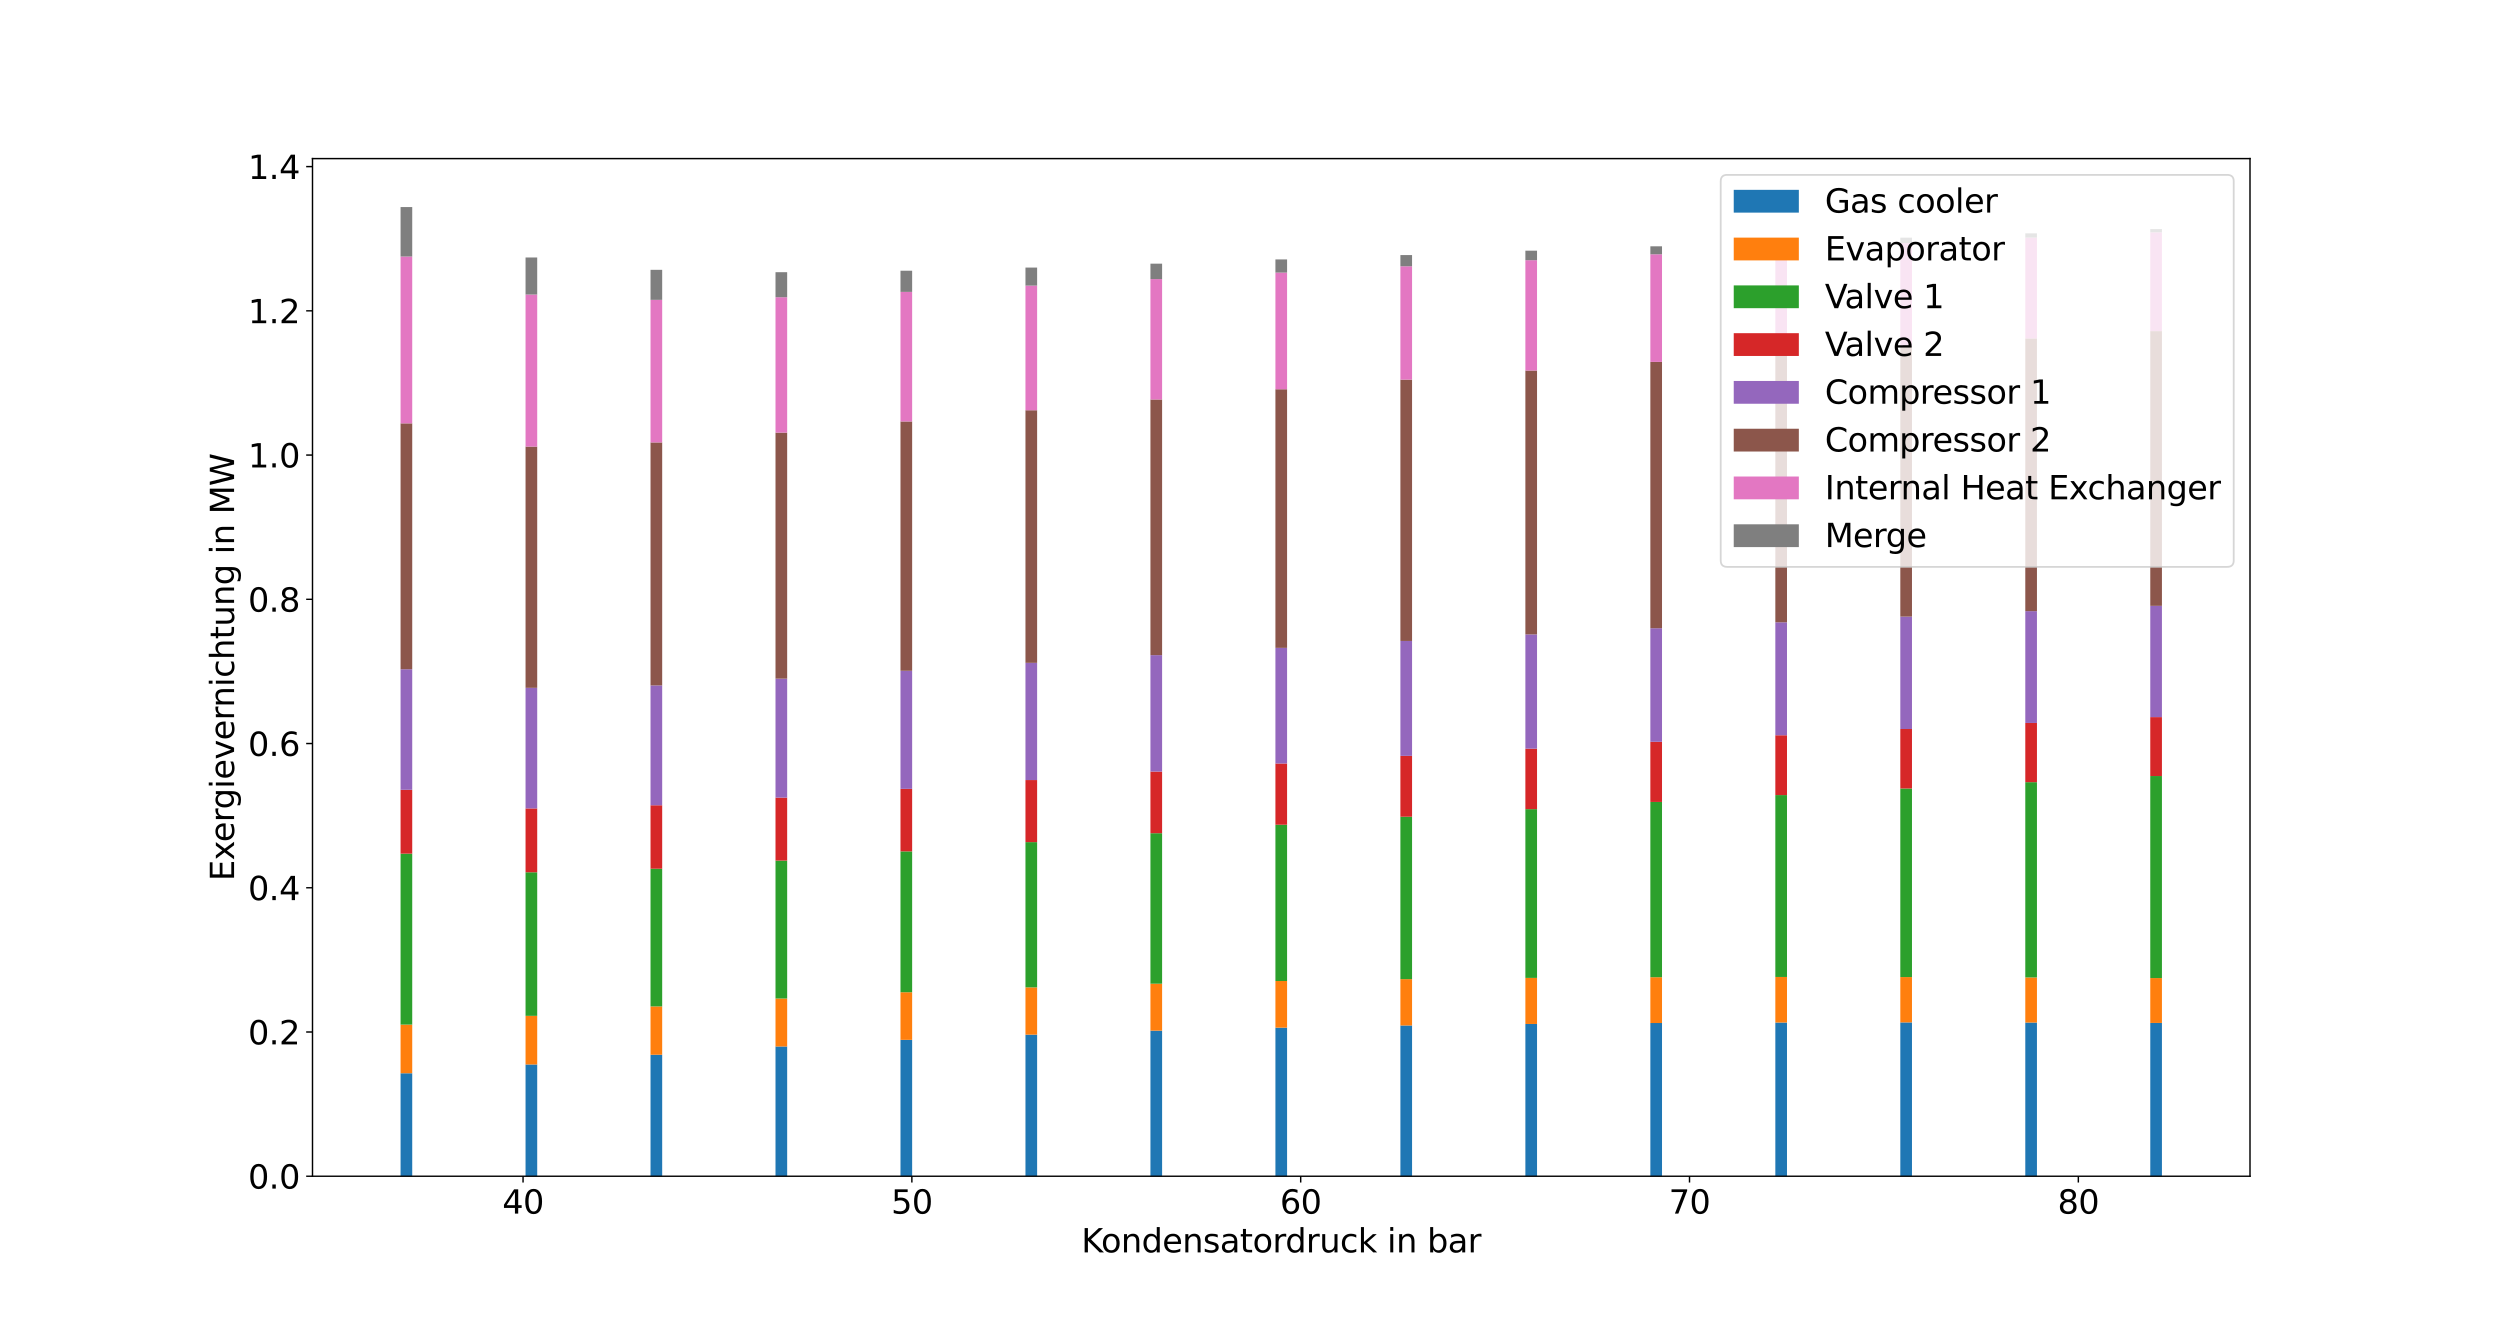 <?xml version="1.0" encoding="utf-8" standalone="no"?>
<!DOCTYPE svg PUBLIC "-//W3C//DTD SVG 1.1//EN"
  "http://www.w3.org/Graphics/SVG/1.1/DTD/svg11.dtd">
<svg xmlns:xlink="http://www.w3.org/1999/xlink" width="1382.4pt" height="730.8pt" viewBox="0 0 1382.4 730.8" xmlns="http://www.w3.org/2000/svg" version="1.1">
 <defs>
  <style type="text/css">*{stroke-linejoin: round; stroke-linecap: butt}</style>
 </defs>
 <g id="figure_1">
  <g id="patch_1">
   <path d="M 0 730.8 
L 1382.4 730.8 
L 1382.4 0 
L 0 0 
z
" style="fill: #ffffff"/>
  </g>
  <g id="axes_1">
   <g id="patch_2">
    <path d="M 172.8 650.412 
L 1244.16 650.412 
L 1244.16 87.696 
L 172.8 87.696 
z
" style="fill: #ffffff"/>
   </g>
   <g id="patch_3">
    <path d="M 221.498 650.412 
L 227.948 650.412 
L 227.948 593.456 
L 221.498 593.456 
z
" clip-path="url(#pa18bc827d0)" style="fill: #1f77b4"/>
   </g>
   <g id="patch_4">
    <path d="M 290.606 650.412 
L 297.056 650.412 
L 297.056 588.614 
L 290.606 588.614 
z
" clip-path="url(#pa18bc827d0)" style="fill: #1f77b4"/>
   </g>
   <g id="patch_5">
    <path d="M 359.714 650.412 
L 366.164 650.412 
L 366.164 583.232 
L 359.714 583.232 
z
" clip-path="url(#pa18bc827d0)" style="fill: #1f77b4"/>
   </g>
   <g id="patch_6">
    <path d="M 428.823 650.412 
L 435.273 650.412 
L 435.273 578.67 
L 428.823 578.67 
z
" clip-path="url(#pa18bc827d0)" style="fill: #1f77b4"/>
   </g>
   <g id="patch_7">
    <path d="M 497.931 650.412 
L 504.381 650.412 
L 504.381 575 
L 497.931 575 
z
" clip-path="url(#pa18bc827d0)" style="fill: #1f77b4"/>
   </g>
   <g id="patch_8">
    <path d="M 567.039 650.412 
L 573.489 650.412 
L 573.489 572.121 
L 567.039 572.121 
z
" clip-path="url(#pa18bc827d0)" style="fill: #1f77b4"/>
   </g>
   <g id="patch_9">
    <path d="M 636.147 650.412 
L 642.597 650.412 
L 642.597 569.909 
L 636.147 569.909 
z
" clip-path="url(#pa18bc827d0)" style="fill: #1f77b4"/>
   </g>
   <g id="patch_10">
    <path d="M 705.255 650.412 
L 711.705 650.412 
L 711.705 568.25 
L 705.255 568.25 
z
" clip-path="url(#pa18bc827d0)" style="fill: #1f77b4"/>
   </g>
   <g id="patch_11">
    <path d="M 774.363 650.412 
L 780.813 650.412 
L 780.813 567.047 
L 774.363 567.047 
z
" clip-path="url(#pa18bc827d0)" style="fill: #1f77b4"/>
   </g>
   <g id="patch_12">
    <path d="M 843.471 650.412 
L 849.921 650.412 
L 849.921 566.217 
L 843.471 566.217 
z
" clip-path="url(#pa18bc827d0)" style="fill: #1f77b4"/>
   </g>
   <g id="patch_13">
    <path d="M 912.579 650.412 
L 919.029 650.412 
L 919.029 565.693 
L 912.579 565.693 
z
" clip-path="url(#pa18bc827d0)" style="fill: #1f77b4"/>
   </g>
   <g id="patch_14">
    <path d="M 981.687 650.412 
L 988.137 650.412 
L 988.137 565.417 
L 981.687 565.417 
z
" clip-path="url(#pa18bc827d0)" style="fill: #1f77b4"/>
   </g>
   <g id="patch_15">
    <path d="M 1050.796 650.412 
L 1057.246 650.412 
L 1057.246 565.343 
L 1050.796 565.343 
z
" clip-path="url(#pa18bc827d0)" style="fill: #1f77b4"/>
   </g>
   <g id="patch_16">
    <path d="M 1119.904 650.412 
L 1126.354 650.412 
L 1126.354 565.43 
L 1119.904 565.43 
z
" clip-path="url(#pa18bc827d0)" style="fill: #1f77b4"/>
   </g>
   <g id="patch_17">
    <path d="M 1189.012 650.412 
L 1195.462 650.412 
L 1195.462 565.645 
L 1189.012 565.645 
z
" clip-path="url(#pa18bc827d0)" style="fill: #1f77b4"/>
   </g>
   <g id="patch_18">
    <path d="M 221.498 593.456 
L 227.948 593.456 
L 227.948 566.563 
L 221.498 566.563 
z
" clip-path="url(#pa18bc827d0)" style="fill: #ff7f0e"/>
   </g>
   <g id="patch_19">
    <path d="M 290.606 588.614 
L 297.056 588.614 
L 297.056 561.718 
L 290.606 561.718 
z
" clip-path="url(#pa18bc827d0)" style="fill: #ff7f0e"/>
   </g>
   <g id="patch_20">
    <path d="M 359.714 583.232 
L 366.164 583.232 
L 366.164 556.504 
L 359.714 556.504 
z
" clip-path="url(#pa18bc827d0)" style="fill: #ff7f0e"/>
   </g>
   <g id="patch_21">
    <path d="M 428.823 578.67 
L 435.273 578.67 
L 435.273 552.138 
L 428.823 552.138 
z
" clip-path="url(#pa18bc827d0)" style="fill: #ff7f0e"/>
   </g>
   <g id="patch_22">
    <path d="M 497.931 575 
L 504.381 575 
L 504.381 548.666 
L 497.931 548.666 
z
" clip-path="url(#pa18bc827d0)" style="fill: #ff7f0e"/>
   </g>
   <g id="patch_23">
    <path d="M 567.039 572.121 
L 573.489 572.121 
L 573.489 545.978 
L 567.039 545.978 
z
" clip-path="url(#pa18bc827d0)" style="fill: #ff7f0e"/>
   </g>
   <g id="patch_24">
    <path d="M 636.147 569.909 
L 642.597 569.909 
L 642.597 543.946 
L 636.147 543.946 
z
" clip-path="url(#pa18bc827d0)" style="fill: #ff7f0e"/>
   </g>
   <g id="patch_25">
    <path d="M 705.255 568.25 
L 711.705 568.25 
L 711.705 542.458 
L 705.255 542.458 
z
" clip-path="url(#pa18bc827d0)" style="fill: #ff7f0e"/>
   </g>
   <g id="patch_26">
    <path d="M 774.363 567.047 
L 780.813 567.047 
L 780.813 541.417 
L 774.363 541.417 
z
" clip-path="url(#pa18bc827d0)" style="fill: #ff7f0e"/>
   </g>
   <g id="patch_27">
    <path d="M 843.471 566.217 
L 849.921 566.217 
L 849.921 540.74 
L 843.471 540.74 
z
" clip-path="url(#pa18bc827d0)" style="fill: #ff7f0e"/>
   </g>
   <g id="patch_28">
    <path d="M 912.579 565.693 
L 919.029 565.693 
L 919.029 540.36 
L 912.579 540.36 
z
" clip-path="url(#pa18bc827d0)" style="fill: #ff7f0e"/>
   </g>
   <g id="patch_29">
    <path d="M 981.687 565.417 
L 988.137 565.417 
L 988.137 540.223 
L 981.687 540.223 
z
" clip-path="url(#pa18bc827d0)" style="fill: #ff7f0e"/>
   </g>
   <g id="patch_30">
    <path d="M 1050.796 565.343 
L 1057.246 565.343 
L 1057.246 540.279 
L 1050.796 540.279 
z
" clip-path="url(#pa18bc827d0)" style="fill: #ff7f0e"/>
   </g>
   <g id="patch_31">
    <path d="M 1119.904 565.43 
L 1126.354 565.43 
L 1126.354 540.491 
L 1119.904 540.491 
z
" clip-path="url(#pa18bc827d0)" style="fill: #ff7f0e"/>
   </g>
   <g id="patch_32">
    <path d="M 1189.012 565.645 
L 1195.462 565.645 
L 1195.462 540.827 
L 1189.012 540.827 
z
" clip-path="url(#pa18bc827d0)" style="fill: #ff7f0e"/>
   </g>
   <g id="patch_33">
    <path d="M 221.498 566.563 
L 227.948 566.563 
L 227.948 472.038 
L 221.498 472.038 
z
" clip-path="url(#pa18bc827d0)" style="fill: #2ca02c"/>
   </g>
   <g id="patch_34">
    <path d="M 290.606 561.718 
L 297.056 561.718 
L 297.056 482.332 
L 290.606 482.332 
z
" clip-path="url(#pa18bc827d0)" style="fill: #2ca02c"/>
   </g>
   <g id="patch_35">
    <path d="M 359.714 556.504 
L 366.164 556.504 
L 366.164 480.367 
L 359.714 480.367 
z
" clip-path="url(#pa18bc827d0)" style="fill: #2ca02c"/>
   </g>
   <g id="patch_36">
    <path d="M 428.823 552.138 
L 435.273 552.138 
L 435.273 475.877 
L 428.823 475.877 
z
" clip-path="url(#pa18bc827d0)" style="fill: #2ca02c"/>
   </g>
   <g id="patch_37">
    <path d="M 497.931 548.666 
L 504.381 548.666 
L 504.381 470.779 
L 497.931 470.779 
z
" clip-path="url(#pa18bc827d0)" style="fill: #2ca02c"/>
   </g>
   <g id="patch_38">
    <path d="M 567.039 545.978 
L 573.489 545.978 
L 573.489 465.662 
L 567.039 465.662 
z
" clip-path="url(#pa18bc827d0)" style="fill: #2ca02c"/>
   </g>
   <g id="patch_39">
    <path d="M 636.147 543.946 
L 642.597 543.946 
L 642.597 460.73 
L 636.147 460.73 
z
" clip-path="url(#pa18bc827d0)" style="fill: #2ca02c"/>
   </g>
   <g id="patch_40">
    <path d="M 705.255 542.458 
L 711.705 542.458 
L 711.705 456.045 
L 705.255 456.045 
z
" clip-path="url(#pa18bc827d0)" style="fill: #2ca02c"/>
   </g>
   <g id="patch_41">
    <path d="M 774.363 541.417 
L 780.813 541.417 
L 780.813 451.615 
L 774.363 451.615 
z
" clip-path="url(#pa18bc827d0)" style="fill: #2ca02c"/>
   </g>
   <g id="patch_42">
    <path d="M 843.471 540.74 
L 849.921 540.74 
L 849.921 447.422 
L 843.471 447.422 
z
" clip-path="url(#pa18bc827d0)" style="fill: #2ca02c"/>
   </g>
   <g id="patch_43">
    <path d="M 912.579 540.36 
L 919.029 540.36 
L 919.029 443.442 
L 912.579 443.442 
z
" clip-path="url(#pa18bc827d0)" style="fill: #2ca02c"/>
   </g>
   <g id="patch_44">
    <path d="M 981.687 540.223 
L 988.137 540.223 
L 988.137 439.647 
L 981.687 439.647 
z
" clip-path="url(#pa18bc827d0)" style="fill: #2ca02c"/>
   </g>
   <g id="patch_45">
    <path d="M 1050.796 540.279 
L 1057.246 540.279 
L 1057.246 436.011 
L 1050.796 436.011 
z
" clip-path="url(#pa18bc827d0)" style="fill: #2ca02c"/>
   </g>
   <g id="patch_46">
    <path d="M 1119.904 540.491 
L 1126.354 540.491 
L 1126.354 432.508 
L 1119.904 432.508 
z
" clip-path="url(#pa18bc827d0)" style="fill: #2ca02c"/>
   </g>
   <g id="patch_47">
    <path d="M 1189.012 540.827 
L 1195.462 540.827 
L 1195.462 429.116 
L 1189.012 429.116 
z
" clip-path="url(#pa18bc827d0)" style="fill: #2ca02c"/>
   </g>
   <g id="patch_48">
    <path d="M 221.498 472.038 
L 227.948 472.038 
L 227.948 436.73 
L 221.498 436.73 
z
" clip-path="url(#pa18bc827d0)" style="fill: #d62728"/>
   </g>
   <g id="patch_49">
    <path d="M 290.606 482.332 
L 297.056 482.332 
L 297.056 447.021 
L 290.606 447.021 
z
" clip-path="url(#pa18bc827d0)" style="fill: #d62728"/>
   </g>
   <g id="patch_50">
    <path d="M 359.714 480.367 
L 366.164 480.367 
L 366.164 445.276 
L 359.714 445.276 
z
" clip-path="url(#pa18bc827d0)" style="fill: #d62728"/>
   </g>
   <g id="patch_51">
    <path d="M 428.823 475.877 
L 435.273 475.877 
L 435.273 441.045 
L 428.823 441.045 
z
" clip-path="url(#pa18bc827d0)" style="fill: #d62728"/>
   </g>
   <g id="patch_52">
    <path d="M 497.931 470.779 
L 504.381 470.779 
L 504.381 436.205 
L 497.931 436.205 
z
" clip-path="url(#pa18bc827d0)" style="fill: #d62728"/>
   </g>
   <g id="patch_53">
    <path d="M 567.039 465.662 
L 573.489 465.662 
L 573.489 431.338 
L 567.039 431.338 
z
" clip-path="url(#pa18bc827d0)" style="fill: #d62728"/>
   </g>
   <g id="patch_54">
    <path d="M 636.147 460.73 
L 642.597 460.73 
L 642.597 426.644 
L 636.147 426.644 
z
" clip-path="url(#pa18bc827d0)" style="fill: #d62728"/>
   </g>
   <g id="patch_55">
    <path d="M 705.255 456.045 
L 711.705 456.045 
L 711.705 422.183 
L 705.255 422.183 
z
" clip-path="url(#pa18bc827d0)" style="fill: #d62728"/>
   </g>
   <g id="patch_56">
    <path d="M 774.363 451.615 
L 780.813 451.615 
L 780.813 417.965 
L 774.363 417.965 
z
" clip-path="url(#pa18bc827d0)" style="fill: #d62728"/>
   </g>
   <g id="patch_57">
    <path d="M 843.471 447.422 
L 849.921 447.422 
L 849.921 413.973 
L 843.471 413.973 
z
" clip-path="url(#pa18bc827d0)" style="fill: #d62728"/>
   </g>
   <g id="patch_58">
    <path d="M 912.579 443.442 
L 919.029 443.442 
L 919.029 410.183 
L 912.579 410.183 
z
" clip-path="url(#pa18bc827d0)" style="fill: #d62728"/>
   </g>
   <g id="patch_59">
    <path d="M 981.687 439.647 
L 988.137 439.647 
L 988.137 406.569 
L 981.687 406.569 
z
" clip-path="url(#pa18bc827d0)" style="fill: #d62728"/>
   </g>
   <g id="patch_60">
    <path d="M 1050.796 436.011 
L 1057.246 436.011 
L 1057.246 403.105 
L 1050.796 403.105 
z
" clip-path="url(#pa18bc827d0)" style="fill: #d62728"/>
   </g>
   <g id="patch_61">
    <path d="M 1119.904 432.508 
L 1126.354 432.508 
L 1126.354 399.767 
L 1119.904 399.767 
z
" clip-path="url(#pa18bc827d0)" style="fill: #d62728"/>
   </g>
   <g id="patch_62">
    <path d="M 1189.012 429.116 
L 1195.462 429.116 
L 1195.462 396.533 
L 1189.012 396.533 
z
" clip-path="url(#pa18bc827d0)" style="fill: #d62728"/>
   </g>
   <g id="patch_63">
    <path d="M 221.498 436.73 
L 227.948 436.73 
L 227.948 370.055 
L 221.498 370.055 
z
" clip-path="url(#pa18bc827d0)" style="fill: #9467bd"/>
   </g>
   <g id="patch_64">
    <path d="M 290.606 447.021 
L 297.056 447.021 
L 297.056 380.34 
L 290.606 380.34 
z
" clip-path="url(#pa18bc827d0)" style="fill: #9467bd"/>
   </g>
   <g id="patch_65">
    <path d="M 359.714 445.276 
L 366.164 445.276 
L 366.164 379.012 
L 359.714 379.012 
z
" clip-path="url(#pa18bc827d0)" style="fill: #9467bd"/>
   </g>
   <g id="patch_66">
    <path d="M 428.823 441.045 
L 435.273 441.045 
L 435.273 375.267 
L 428.823 375.267 
z
" clip-path="url(#pa18bc827d0)" style="fill: #9467bd"/>
   </g>
   <g id="patch_67">
    <path d="M 497.931 436.205 
L 504.381 436.205 
L 504.381 370.918 
L 497.931 370.918 
z
" clip-path="url(#pa18bc827d0)" style="fill: #9467bd"/>
   </g>
   <g id="patch_68">
    <path d="M 567.039 431.338 
L 573.489 431.338 
L 573.489 366.522 
L 567.039 366.522 
z
" clip-path="url(#pa18bc827d0)" style="fill: #9467bd"/>
   </g>
   <g id="patch_69">
    <path d="M 636.147 426.644 
L 642.597 426.644 
L 642.597 362.276 
L 636.147 362.276 
z
" clip-path="url(#pa18bc827d0)" style="fill: #9467bd"/>
   </g>
   <g id="patch_70">
    <path d="M 705.255 422.183 
L 711.705 422.183 
L 711.705 358.24 
L 705.255 358.24 
z
" clip-path="url(#pa18bc827d0)" style="fill: #9467bd"/>
   </g>
   <g id="patch_71">
    <path d="M 774.363 417.965 
L 780.813 417.965 
L 780.813 354.422 
L 774.363 354.422 
z
" clip-path="url(#pa18bc827d0)" style="fill: #9467bd"/>
   </g>
   <g id="patch_72">
    <path d="M 843.471 413.973 
L 849.921 413.973 
L 849.921 350.809 
L 843.471 350.809 
z
" clip-path="url(#pa18bc827d0)" style="fill: #9467bd"/>
   </g>
   <g id="patch_73">
    <path d="M 912.579 410.183 
L 919.029 410.183 
L 919.029 347.378 
L 912.579 347.378 
z
" clip-path="url(#pa18bc827d0)" style="fill: #9467bd"/>
   </g>
   <g id="patch_74">
    <path d="M 981.687 406.569 
L 988.137 406.569 
L 988.137 344.105 
L 981.687 344.105 
z
" clip-path="url(#pa18bc827d0)" style="fill: #9467bd"/>
   </g>
   <g id="patch_75">
    <path d="M 1050.796 403.105 
L 1057.246 403.105 
L 1057.246 340.966 
L 1050.796 340.966 
z
" clip-path="url(#pa18bc827d0)" style="fill: #9467bd"/>
   </g>
   <g id="patch_76">
    <path d="M 1119.904 399.767 
L 1126.354 399.767 
L 1126.354 337.939 
L 1119.904 337.939 
z
" clip-path="url(#pa18bc827d0)" style="fill: #9467bd"/>
   </g>
   <g id="patch_77">
    <path d="M 1189.012 396.533 
L 1195.462 396.533 
L 1195.462 335.003 
L 1189.012 335.003 
z
" clip-path="url(#pa18bc827d0)" style="fill: #9467bd"/>
   </g>
   <g id="patch_78">
    <path d="M 221.498 370.055 
L 227.948 370.055 
L 227.948 234.094 
L 221.498 234.094 
z
" clip-path="url(#pa18bc827d0)" style="fill: #8c564b"/>
   </g>
   <g id="patch_79">
    <path d="M 290.606 380.34 
L 297.056 380.34 
L 297.056 246.939 
L 290.606 246.939 
z
" clip-path="url(#pa18bc827d0)" style="fill: #8c564b"/>
   </g>
   <g id="patch_80">
    <path d="M 359.714 379.012 
L 366.164 379.012 
L 366.164 244.641 
L 359.714 244.641 
z
" clip-path="url(#pa18bc827d0)" style="fill: #8c564b"/>
   </g>
   <g id="patch_81">
    <path d="M 428.823 375.267 
L 435.273 375.267 
L 435.273 239.217 
L 428.823 239.217 
z
" clip-path="url(#pa18bc827d0)" style="fill: #8c564b"/>
   </g>
   <g id="patch_82">
    <path d="M 497.931 370.918 
L 504.381 370.918 
L 504.381 233.043 
L 497.931 233.043 
z
" clip-path="url(#pa18bc827d0)" style="fill: #8c564b"/>
   </g>
   <g id="patch_83">
    <path d="M 567.039 366.522 
L 573.489 366.522 
L 573.489 226.85 
L 567.039 226.85 
z
" clip-path="url(#pa18bc827d0)" style="fill: #8c564b"/>
   </g>
   <g id="patch_84">
    <path d="M 636.147 362.276 
L 642.597 362.276 
L 642.597 220.89 
L 636.147 220.89 
z
" clip-path="url(#pa18bc827d0)" style="fill: #8c564b"/>
   </g>
   <g id="patch_85">
    <path d="M 705.255 358.24 
L 711.705 358.24 
L 711.705 215.241 
L 705.255 215.241 
z
" clip-path="url(#pa18bc827d0)" style="fill: #8c564b"/>
   </g>
   <g id="patch_86">
    <path d="M 774.363 354.422 
L 780.813 354.422 
L 780.813 209.912 
L 774.363 209.912 
z
" clip-path="url(#pa18bc827d0)" style="fill: #8c564b"/>
   </g>
   <g id="patch_87">
    <path d="M 843.471 350.809 
L 849.921 350.809 
L 849.921 204.882 
L 843.471 204.882 
z
" clip-path="url(#pa18bc827d0)" style="fill: #8c564b"/>
   </g>
   <g id="patch_88">
    <path d="M 912.579 347.378 
L 919.029 347.378 
L 919.029 200.119 
L 912.579 200.119 
z
" clip-path="url(#pa18bc827d0)" style="fill: #8c564b"/>
   </g>
   <g id="patch_89">
    <path d="M 981.687 344.105 
L 988.137 344.105 
L 988.137 195.59 
L 981.687 195.59 
z
" clip-path="url(#pa18bc827d0)" style="fill: #8c564b"/>
   </g>
   <g id="patch_90">
    <path d="M 1050.796 340.966 
L 1057.246 340.966 
L 1057.246 191.262 
L 1050.796 191.262 
z
" clip-path="url(#pa18bc827d0)" style="fill: #8c564b"/>
   </g>
   <g id="patch_91">
    <path d="M 1119.904 337.939 
L 1126.354 337.939 
L 1126.354 187.103 
L 1119.904 187.103 
z
" clip-path="url(#pa18bc827d0)" style="fill: #8c564b"/>
   </g>
   <g id="patch_92">
    <path d="M 1189.012 335.003 
L 1195.462 335.003 
L 1195.462 183.087 
L 1189.012 183.087 
z
" clip-path="url(#pa18bc827d0)" style="fill: #8c564b"/>
   </g>
   <g id="patch_93">
    <path d="M 221.498 234.094 
L 227.948 234.094 
L 227.948 141.85 
L 221.498 141.85 
z
" clip-path="url(#pa18bc827d0)" style="fill: #e377c2"/>
   </g>
   <g id="patch_94">
    <path d="M 290.606 246.939 
L 297.056 246.939 
L 297.056 162.868 
L 290.606 162.868 
z
" clip-path="url(#pa18bc827d0)" style="fill: #e377c2"/>
   </g>
   <g id="patch_95">
    <path d="M 359.714 244.641 
L 366.164 244.641 
L 366.164 165.803 
L 359.714 165.803 
z
" clip-path="url(#pa18bc827d0)" style="fill: #e377c2"/>
   </g>
   <g id="patch_96">
    <path d="M 428.823 239.217 
L 435.273 239.217 
L 435.273 164.352 
L 428.823 164.352 
z
" clip-path="url(#pa18bc827d0)" style="fill: #e377c2"/>
   </g>
   <g id="patch_97">
    <path d="M 497.931 233.043 
L 504.381 233.043 
L 504.381 161.402 
L 497.931 161.402 
z
" clip-path="url(#pa18bc827d0)" style="fill: #e377c2"/>
   </g>
   <g id="patch_98">
    <path d="M 567.039 226.85 
L 573.489 226.85 
L 573.489 157.929 
L 567.039 157.929 
z
" clip-path="url(#pa18bc827d0)" style="fill: #e377c2"/>
   </g>
   <g id="patch_99">
    <path d="M 636.147 220.89 
L 642.597 220.89 
L 642.597 154.319 
L 636.147 154.319 
z
" clip-path="url(#pa18bc827d0)" style="fill: #e377c2"/>
   </g>
   <g id="patch_100">
    <path d="M 705.255 215.241 
L 711.705 215.241 
L 711.705 150.736 
L 705.255 150.736 
z
" clip-path="url(#pa18bc827d0)" style="fill: #e377c2"/>
   </g>
   <g id="patch_101">
    <path d="M 774.363 209.912 
L 780.813 209.912 
L 780.813 147.248 
L 774.363 147.248 
z
" clip-path="url(#pa18bc827d0)" style="fill: #e377c2"/>
   </g>
   <g id="patch_102">
    <path d="M 843.471 204.882 
L 849.921 204.882 
L 849.921 143.875 
L 843.471 143.875 
z
" clip-path="url(#pa18bc827d0)" style="fill: #e377c2"/>
   </g>
   <g id="patch_103">
    <path d="M 912.579 200.119 
L 919.029 200.119 
L 919.029 140.617 
L 912.579 140.617 
z
" clip-path="url(#pa18bc827d0)" style="fill: #e377c2"/>
   </g>
   <g id="patch_104">
    <path d="M 981.687 195.59 
L 988.137 195.59 
L 988.137 137.464 
L 981.687 137.464 
z
" clip-path="url(#pa18bc827d0)" style="fill: #e377c2"/>
   </g>
   <g id="patch_105">
    <path d="M 1050.796 191.262 
L 1057.246 191.262 
L 1057.246 134.401 
L 1050.796 134.401 
z
" clip-path="url(#pa18bc827d0)" style="fill: #e377c2"/>
   </g>
   <g id="patch_106">
    <path d="M 1119.904 187.103 
L 1126.354 187.103 
L 1126.354 131.411 
L 1119.904 131.411 
z
" clip-path="url(#pa18bc827d0)" style="fill: #e377c2"/>
   </g>
   <g id="patch_107">
    <path d="M 1189.012 183.087 
L 1195.462 183.087 
L 1195.462 128.48 
L 1189.012 128.48 
z
" clip-path="url(#pa18bc827d0)" style="fill: #e377c2"/>
   </g>
   <g id="patch_108">
    <path d="M 221.498 141.85 
L 227.948 141.85 
L 227.948 114.492 
L 221.498 114.492 
z
" clip-path="url(#pa18bc827d0)" style="fill: #7f7f7f"/>
   </g>
   <g id="patch_109">
    <path d="M 290.606 162.868 
L 297.056 162.868 
L 297.056 142.38 
L 290.606 142.38 
z
" clip-path="url(#pa18bc827d0)" style="fill: #7f7f7f"/>
   </g>
   <g id="patch_110">
    <path d="M 359.714 165.803 
L 366.164 165.803 
L 366.164 149.205 
L 359.714 149.205 
z
" clip-path="url(#pa18bc827d0)" style="fill: #7f7f7f"/>
   </g>
   <g id="patch_111">
    <path d="M 428.823 164.352 
L 435.273 164.352 
L 435.273 150.512 
L 428.823 150.512 
z
" clip-path="url(#pa18bc827d0)" style="fill: #7f7f7f"/>
   </g>
   <g id="patch_112">
    <path d="M 497.931 161.402 
L 504.381 161.402 
L 504.381 149.697 
L 497.931 149.697 
z
" clip-path="url(#pa18bc827d0)" style="fill: #7f7f7f"/>
   </g>
   <g id="patch_113">
    <path d="M 567.039 157.929 
L 573.489 157.929 
L 573.489 147.956 
L 567.039 147.956 
z
" clip-path="url(#pa18bc827d0)" style="fill: #7f7f7f"/>
   </g>
   <g id="patch_114">
    <path d="M 636.147 154.319 
L 642.597 154.319 
L 642.597 145.796 
L 636.147 145.796 
z
" clip-path="url(#pa18bc827d0)" style="fill: #7f7f7f"/>
   </g>
   <g id="patch_115">
    <path d="M 705.255 150.736 
L 711.705 150.736 
L 711.705 143.453 
L 705.255 143.453 
z
" clip-path="url(#pa18bc827d0)" style="fill: #7f7f7f"/>
   </g>
   <g id="patch_116">
    <path d="M 774.363 147.248 
L 780.813 147.248 
L 780.813 141.041 
L 774.363 141.041 
z
" clip-path="url(#pa18bc827d0)" style="fill: #7f7f7f"/>
   </g>
   <g id="patch_117">
    <path d="M 843.471 143.875 
L 849.921 143.875 
L 849.921 138.615 
L 843.471 138.615 
z
" clip-path="url(#pa18bc827d0)" style="fill: #7f7f7f"/>
   </g>
   <g id="patch_118">
    <path d="M 912.579 140.617 
L 919.029 140.617 
L 919.029 136.198 
L 912.579 136.198 
z
" clip-path="url(#pa18bc827d0)" style="fill: #7f7f7f"/>
   </g>
   <g id="patch_119">
    <path d="M 981.687 137.464 
L 988.137 137.464 
L 988.137 133.796 
L 981.687 133.796 
z
" clip-path="url(#pa18bc827d0)" style="fill: #7f7f7f"/>
   </g>
   <g id="patch_120">
    <path d="M 1050.796 134.401 
L 1057.246 134.401 
L 1057.246 131.409 
L 1050.796 131.409 
z
" clip-path="url(#pa18bc827d0)" style="fill: #7f7f7f"/>
   </g>
   <g id="patch_121">
    <path d="M 1119.904 131.411 
L 1126.354 131.411 
L 1126.354 129.032 
L 1119.904 129.032 
z
" clip-path="url(#pa18bc827d0)" style="fill: #7f7f7f"/>
   </g>
   <g id="patch_122">
    <path d="M 1189.012 128.48 
L 1195.462 128.48 
L 1195.462 126.658 
L 1189.012 126.658 
z
" clip-path="url(#pa18bc827d0)" style="fill: #7f7f7f"/>
   </g>
   <g id="matplotlib.axis_1">
    <g id="xtick_1">
     <g id="line2d_1">
      <defs>
       <path id="m5f9983bedf" d="M 0 0 
L 0 3.5 
" style="stroke: #000000; stroke-width: 0.8"/>
      </defs>
      <g>
       <use xlink:href="#m5f9983bedf" x="289.224" y="650.412" style="stroke: #000000; stroke-width: 0.8"/>
      </g>
     </g>
     <g id="text_1">
      <!-- 40 -->
      <g transform="translate(277.772 671.089) scale(0.18 -0.18)">
       <defs>
        <path id="DejaVuSans-34" d="M 2419 4116 
L 825 1625 
L 2419 1625 
L 2419 4116 
z
M 2253 4666 
L 3047 4666 
L 3047 1625 
L 3713 1625 
L 3713 1100 
L 3047 1100 
L 3047 0 
L 2419 0 
L 2419 1100 
L 313 1100 
L 313 1709 
L 2253 4666 
z
" transform="scale(0.016)"/>
        <path id="DejaVuSans-30" d="M 2034 4250 
Q 1547 4250 1301 3770 
Q 1056 3291 1056 2328 
Q 1056 1369 1301 889 
Q 1547 409 2034 409 
Q 2525 409 2770 889 
Q 3016 1369 3016 2328 
Q 3016 3291 2770 3770 
Q 2525 4250 2034 4250 
z
M 2034 4750 
Q 2819 4750 3233 4129 
Q 3647 3509 3647 2328 
Q 3647 1150 3233 529 
Q 2819 -91 2034 -91 
Q 1250 -91 836 529 
Q 422 1150 422 2328 
Q 422 3509 836 4129 
Q 1250 4750 2034 4750 
z
" transform="scale(0.016)"/>
       </defs>
       <use xlink:href="#DejaVuSans-34"/>
       <use xlink:href="#DejaVuSans-30" x="63.623"/>
      </g>
     </g>
    </g>
    <g id="xtick_2">
     <g id="line2d_2">
      <g>
       <use xlink:href="#m5f9983bedf" x="504.227" y="650.412" style="stroke: #000000; stroke-width: 0.8"/>
      </g>
     </g>
     <g id="text_2">
      <!-- 50 -->
      <g transform="translate(492.775 671.089) scale(0.18 -0.18)">
       <defs>
        <path id="DejaVuSans-35" d="M 691 4666 
L 3169 4666 
L 3169 4134 
L 1269 4134 
L 1269 2991 
Q 1406 3038 1543 3061 
Q 1681 3084 1819 3084 
Q 2600 3084 3056 2656 
Q 3513 2228 3513 1497 
Q 3513 744 3044 326 
Q 2575 -91 1722 -91 
Q 1428 -91 1123 -41 
Q 819 9 494 109 
L 494 744 
Q 775 591 1075 516 
Q 1375 441 1709 441 
Q 2250 441 2565 725 
Q 2881 1009 2881 1497 
Q 2881 1984 2565 2268 
Q 2250 2553 1709 2553 
Q 1456 2553 1204 2497 
Q 953 2441 691 2322 
L 691 4666 
z
" transform="scale(0.016)"/>
       </defs>
       <use xlink:href="#DejaVuSans-35"/>
       <use xlink:href="#DejaVuSans-30" x="63.623"/>
      </g>
     </g>
    </g>
    <g id="xtick_3">
     <g id="line2d_3">
      <g>
       <use xlink:href="#m5f9983bedf" x="719.23" y="650.412" style="stroke: #000000; stroke-width: 0.8"/>
      </g>
     </g>
     <g id="text_3">
      <!-- 60 -->
      <g transform="translate(707.778 671.089) scale(0.18 -0.18)">
       <defs>
        <path id="DejaVuSans-36" d="M 2113 2584 
Q 1688 2584 1439 2293 
Q 1191 2003 1191 1497 
Q 1191 994 1439 701 
Q 1688 409 2113 409 
Q 2538 409 2786 701 
Q 3034 994 3034 1497 
Q 3034 2003 2786 2293 
Q 2538 2584 2113 2584 
z
M 3366 4563 
L 3366 3988 
Q 3128 4100 2886 4159 
Q 2644 4219 2406 4219 
Q 1781 4219 1451 3797 
Q 1122 3375 1075 2522 
Q 1259 2794 1537 2939 
Q 1816 3084 2150 3084 
Q 2853 3084 3261 2657 
Q 3669 2231 3669 1497 
Q 3669 778 3244 343 
Q 2819 -91 2113 -91 
Q 1303 -91 875 529 
Q 447 1150 447 2328 
Q 447 3434 972 4092 
Q 1497 4750 2381 4750 
Q 2619 4750 2861 4703 
Q 3103 4656 3366 4563 
z
" transform="scale(0.016)"/>
       </defs>
       <use xlink:href="#DejaVuSans-36"/>
       <use xlink:href="#DejaVuSans-30" x="63.623"/>
      </g>
     </g>
    </g>
    <g id="xtick_4">
     <g id="line2d_4">
      <g>
       <use xlink:href="#m5f9983bedf" x="934.233" y="650.412" style="stroke: #000000; stroke-width: 0.8"/>
      </g>
     </g>
     <g id="text_4">
      <!-- 70 -->
      <g transform="translate(922.781 671.089) scale(0.18 -0.18)">
       <defs>
        <path id="DejaVuSans-37" d="M 525 4666 
L 3525 4666 
L 3525 4397 
L 1831 0 
L 1172 0 
L 2766 4134 
L 525 4134 
L 525 4666 
z
" transform="scale(0.016)"/>
       </defs>
       <use xlink:href="#DejaVuSans-37"/>
       <use xlink:href="#DejaVuSans-30" x="63.623"/>
      </g>
     </g>
    </g>
    <g id="xtick_5">
     <g id="line2d_5">
      <g>
       <use xlink:href="#m5f9983bedf" x="1149.236" y="650.412" style="stroke: #000000; stroke-width: 0.8"/>
      </g>
     </g>
     <g id="text_5">
      <!-- 80 -->
      <g transform="translate(1137.784 671.089) scale(0.18 -0.18)">
       <defs>
        <path id="DejaVuSans-38" d="M 2034 2216 
Q 1584 2216 1326 1975 
Q 1069 1734 1069 1313 
Q 1069 891 1326 650 
Q 1584 409 2034 409 
Q 2484 409 2743 651 
Q 3003 894 3003 1313 
Q 3003 1734 2745 1975 
Q 2488 2216 2034 2216 
z
M 1403 2484 
Q 997 2584 770 2862 
Q 544 3141 544 3541 
Q 544 4100 942 4425 
Q 1341 4750 2034 4750 
Q 2731 4750 3128 4425 
Q 3525 4100 3525 3541 
Q 3525 3141 3298 2862 
Q 3072 2584 2669 2484 
Q 3125 2378 3379 2068 
Q 3634 1759 3634 1313 
Q 3634 634 3220 271 
Q 2806 -91 2034 -91 
Q 1263 -91 848 271 
Q 434 634 434 1313 
Q 434 1759 690 2068 
Q 947 2378 1403 2484 
z
M 1172 3481 
Q 1172 3119 1398 2916 
Q 1625 2713 2034 2713 
Q 2441 2713 2670 2916 
Q 2900 3119 2900 3481 
Q 2900 3844 2670 4047 
Q 2441 4250 2034 4250 
Q 1625 4250 1398 4047 
Q 1172 3844 1172 3481 
z
" transform="scale(0.016)"/>
       </defs>
       <use xlink:href="#DejaVuSans-38"/>
       <use xlink:href="#DejaVuSans-30" x="63.623"/>
      </g>
     </g>
    </g>
    <g id="text_6">
     <!-- Kondensatordruck in bar -->
     <g transform="translate(597.95 692.51) scale(0.18 -0.18)">
      <defs>
       <path id="DejaVuSans-4b" d="M 628 4666 
L 1259 4666 
L 1259 2694 
L 3353 4666 
L 4166 4666 
L 1850 2491 
L 4331 0 
L 3500 0 
L 1259 2247 
L 1259 0 
L 628 0 
L 628 4666 
z
" transform="scale(0.016)"/>
       <path id="DejaVuSans-6f" d="M 1959 3097 
Q 1497 3097 1228 2736 
Q 959 2375 959 1747 
Q 959 1119 1226 758 
Q 1494 397 1959 397 
Q 2419 397 2687 759 
Q 2956 1122 2956 1747 
Q 2956 2369 2687 2733 
Q 2419 3097 1959 3097 
z
M 1959 3584 
Q 2709 3584 3137 3096 
Q 3566 2609 3566 1747 
Q 3566 888 3137 398 
Q 2709 -91 1959 -91 
Q 1206 -91 779 398 
Q 353 888 353 1747 
Q 353 2609 779 3096 
Q 1206 3584 1959 3584 
z
" transform="scale(0.016)"/>
       <path id="DejaVuSans-6e" d="M 3513 2113 
L 3513 0 
L 2938 0 
L 2938 2094 
Q 2938 2591 2744 2837 
Q 2550 3084 2163 3084 
Q 1697 3084 1428 2787 
Q 1159 2491 1159 1978 
L 1159 0 
L 581 0 
L 581 3500 
L 1159 3500 
L 1159 2956 
Q 1366 3272 1645 3428 
Q 1925 3584 2291 3584 
Q 2894 3584 3203 3211 
Q 3513 2838 3513 2113 
z
" transform="scale(0.016)"/>
       <path id="DejaVuSans-64" d="M 2906 2969 
L 2906 4863 
L 3481 4863 
L 3481 0 
L 2906 0 
L 2906 525 
Q 2725 213 2448 61 
Q 2172 -91 1784 -91 
Q 1150 -91 751 415 
Q 353 922 353 1747 
Q 353 2572 751 3078 
Q 1150 3584 1784 3584 
Q 2172 3584 2448 3432 
Q 2725 3281 2906 2969 
z
M 947 1747 
Q 947 1113 1208 752 
Q 1469 391 1925 391 
Q 2381 391 2643 752 
Q 2906 1113 2906 1747 
Q 2906 2381 2643 2742 
Q 2381 3103 1925 3103 
Q 1469 3103 1208 2742 
Q 947 2381 947 1747 
z
" transform="scale(0.016)"/>
       <path id="DejaVuSans-65" d="M 3597 1894 
L 3597 1613 
L 953 1613 
Q 991 1019 1311 708 
Q 1631 397 2203 397 
Q 2534 397 2845 478 
Q 3156 559 3463 722 
L 3463 178 
Q 3153 47 2828 -22 
Q 2503 -91 2169 -91 
Q 1331 -91 842 396 
Q 353 884 353 1716 
Q 353 2575 817 3079 
Q 1281 3584 2069 3584 
Q 2775 3584 3186 3129 
Q 3597 2675 3597 1894 
z
M 3022 2063 
Q 3016 2534 2758 2815 
Q 2500 3097 2075 3097 
Q 1594 3097 1305 2825 
Q 1016 2553 972 2059 
L 3022 2063 
z
" transform="scale(0.016)"/>
       <path id="DejaVuSans-73" d="M 2834 3397 
L 2834 2853 
Q 2591 2978 2328 3040 
Q 2066 3103 1784 3103 
Q 1356 3103 1142 2972 
Q 928 2841 928 2578 
Q 928 2378 1081 2264 
Q 1234 2150 1697 2047 
L 1894 2003 
Q 2506 1872 2764 1633 
Q 3022 1394 3022 966 
Q 3022 478 2636 193 
Q 2250 -91 1575 -91 
Q 1294 -91 989 -36 
Q 684 19 347 128 
L 347 722 
Q 666 556 975 473 
Q 1284 391 1588 391 
Q 1994 391 2212 530 
Q 2431 669 2431 922 
Q 2431 1156 2273 1281 
Q 2116 1406 1581 1522 
L 1381 1569 
Q 847 1681 609 1914 
Q 372 2147 372 2553 
Q 372 3047 722 3315 
Q 1072 3584 1716 3584 
Q 2034 3584 2315 3537 
Q 2597 3491 2834 3397 
z
" transform="scale(0.016)"/>
       <path id="DejaVuSans-61" d="M 2194 1759 
Q 1497 1759 1228 1600 
Q 959 1441 959 1056 
Q 959 750 1161 570 
Q 1363 391 1709 391 
Q 2188 391 2477 730 
Q 2766 1069 2766 1631 
L 2766 1759 
L 2194 1759 
z
M 3341 1997 
L 3341 0 
L 2766 0 
L 2766 531 
Q 2569 213 2275 61 
Q 1981 -91 1556 -91 
Q 1019 -91 701 211 
Q 384 513 384 1019 
Q 384 1609 779 1909 
Q 1175 2209 1959 2209 
L 2766 2209 
L 2766 2266 
Q 2766 2663 2505 2880 
Q 2244 3097 1772 3097 
Q 1472 3097 1187 3025 
Q 903 2953 641 2809 
L 641 3341 
Q 956 3463 1253 3523 
Q 1550 3584 1831 3584 
Q 2591 3584 2966 3190 
Q 3341 2797 3341 1997 
z
" transform="scale(0.016)"/>
       <path id="DejaVuSans-74" d="M 1172 4494 
L 1172 3500 
L 2356 3500 
L 2356 3053 
L 1172 3053 
L 1172 1153 
Q 1172 725 1289 603 
Q 1406 481 1766 481 
L 2356 481 
L 2356 0 
L 1766 0 
Q 1100 0 847 248 
Q 594 497 594 1153 
L 594 3053 
L 172 3053 
L 172 3500 
L 594 3500 
L 594 4494 
L 1172 4494 
z
" transform="scale(0.016)"/>
       <path id="DejaVuSans-72" d="M 2631 2963 
Q 2534 3019 2420 3045 
Q 2306 3072 2169 3072 
Q 1681 3072 1420 2755 
Q 1159 2438 1159 1844 
L 1159 0 
L 581 0 
L 581 3500 
L 1159 3500 
L 1159 2956 
Q 1341 3275 1631 3429 
Q 1922 3584 2338 3584 
Q 2397 3584 2469 3576 
Q 2541 3569 2628 3553 
L 2631 2963 
z
" transform="scale(0.016)"/>
       <path id="DejaVuSans-75" d="M 544 1381 
L 544 3500 
L 1119 3500 
L 1119 1403 
Q 1119 906 1312 657 
Q 1506 409 1894 409 
Q 2359 409 2629 706 
Q 2900 1003 2900 1516 
L 2900 3500 
L 3475 3500 
L 3475 0 
L 2900 0 
L 2900 538 
Q 2691 219 2414 64 
Q 2138 -91 1772 -91 
Q 1169 -91 856 284 
Q 544 659 544 1381 
z
M 1991 3584 
L 1991 3584 
z
" transform="scale(0.016)"/>
       <path id="DejaVuSans-63" d="M 3122 3366 
L 3122 2828 
Q 2878 2963 2633 3030 
Q 2388 3097 2138 3097 
Q 1578 3097 1268 2742 
Q 959 2388 959 1747 
Q 959 1106 1268 751 
Q 1578 397 2138 397 
Q 2388 397 2633 464 
Q 2878 531 3122 666 
L 3122 134 
Q 2881 22 2623 -34 
Q 2366 -91 2075 -91 
Q 1284 -91 818 406 
Q 353 903 353 1747 
Q 353 2603 823 3093 
Q 1294 3584 2113 3584 
Q 2378 3584 2631 3529 
Q 2884 3475 3122 3366 
z
" transform="scale(0.016)"/>
       <path id="DejaVuSans-6b" d="M 581 4863 
L 1159 4863 
L 1159 1991 
L 2875 3500 
L 3609 3500 
L 1753 1863 
L 3688 0 
L 2938 0 
L 1159 1709 
L 1159 0 
L 581 0 
L 581 4863 
z
" transform="scale(0.016)"/>
       <path id="DejaVuSans-20" transform="scale(0.016)"/>
       <path id="DejaVuSans-69" d="M 603 3500 
L 1178 3500 
L 1178 0 
L 603 0 
L 603 3500 
z
M 603 4863 
L 1178 4863 
L 1178 4134 
L 603 4134 
L 603 4863 
z
" transform="scale(0.016)"/>
       <path id="DejaVuSans-62" d="M 3116 1747 
Q 3116 2381 2855 2742 
Q 2594 3103 2138 3103 
Q 1681 3103 1420 2742 
Q 1159 2381 1159 1747 
Q 1159 1113 1420 752 
Q 1681 391 2138 391 
Q 2594 391 2855 752 
Q 3116 1113 3116 1747 
z
M 1159 2969 
Q 1341 3281 1617 3432 
Q 1894 3584 2278 3584 
Q 2916 3584 3314 3078 
Q 3713 2572 3713 1747 
Q 3713 922 3314 415 
Q 2916 -91 2278 -91 
Q 1894 -91 1617 61 
Q 1341 213 1159 525 
L 1159 0 
L 581 0 
L 581 4863 
L 1159 4863 
L 1159 2969 
z
" transform="scale(0.016)"/>
      </defs>
      <use xlink:href="#DejaVuSans-4b"/>
      <use xlink:href="#DejaVuSans-6f" x="60.576"/>
      <use xlink:href="#DejaVuSans-6e" x="121.758"/>
      <use xlink:href="#DejaVuSans-64" x="185.137"/>
      <use xlink:href="#DejaVuSans-65" x="248.613"/>
      <use xlink:href="#DejaVuSans-6e" x="310.137"/>
      <use xlink:href="#DejaVuSans-73" x="373.516"/>
      <use xlink:href="#DejaVuSans-61" x="425.615"/>
      <use xlink:href="#DejaVuSans-74" x="486.895"/>
      <use xlink:href="#DejaVuSans-6f" x="526.104"/>
      <use xlink:href="#DejaVuSans-72" x="587.285"/>
      <use xlink:href="#DejaVuSans-64" x="626.648"/>
      <use xlink:href="#DejaVuSans-72" x="690.125"/>
      <use xlink:href="#DejaVuSans-75" x="731.238"/>
      <use xlink:href="#DejaVuSans-63" x="794.617"/>
      <use xlink:href="#DejaVuSans-6b" x="849.598"/>
      <use xlink:href="#DejaVuSans-20" x="907.508"/>
      <use xlink:href="#DejaVuSans-69" x="939.295"/>
      <use xlink:href="#DejaVuSans-6e" x="967.078"/>
      <use xlink:href="#DejaVuSans-20" x="1030.457"/>
      <use xlink:href="#DejaVuSans-62" x="1062.244"/>
      <use xlink:href="#DejaVuSans-61" x="1125.721"/>
      <use xlink:href="#DejaVuSans-72" x="1187"/>
     </g>
    </g>
   </g>
   <g id="matplotlib.axis_2">
    <g id="ytick_1">
     <g id="line2d_6">
      <defs>
       <path id="m5661c68316" d="M 0 0 
L -3.5 0 
" style="stroke: #000000; stroke-width: 0.8"/>
      </defs>
      <g>
       <use xlink:href="#m5661c68316" x="172.8" y="650.412" style="stroke: #000000; stroke-width: 0.8"/>
      </g>
     </g>
     <g id="text_7">
      <!-- 0.0 -->
      <g transform="translate(137.174 657.251) scale(0.18 -0.18)">
       <defs>
        <path id="DejaVuSans-2e" d="M 684 794 
L 1344 794 
L 1344 0 
L 684 0 
L 684 794 
z
" transform="scale(0.016)"/>
       </defs>
       <use xlink:href="#DejaVuSans-30"/>
       <use xlink:href="#DejaVuSans-2e" x="63.623"/>
       <use xlink:href="#DejaVuSans-30" x="95.41"/>
      </g>
     </g>
    </g>
    <g id="ytick_2">
     <g id="line2d_7">
      <g>
       <use xlink:href="#m5661c68316" x="172.8" y="570.657" style="stroke: #000000; stroke-width: 0.8"/>
      </g>
     </g>
     <g id="text_8">
      <!-- 0.2 -->
      <g transform="translate(137.174 577.496) scale(0.18 -0.18)">
       <defs>
        <path id="DejaVuSans-32" d="M 1228 531 
L 3431 531 
L 3431 0 
L 469 0 
L 469 531 
Q 828 903 1448 1529 
Q 2069 2156 2228 2338 
Q 2531 2678 2651 2914 
Q 2772 3150 2772 3378 
Q 2772 3750 2511 3984 
Q 2250 4219 1831 4219 
Q 1534 4219 1204 4116 
Q 875 4013 500 3803 
L 500 4441 
Q 881 4594 1212 4672 
Q 1544 4750 1819 4750 
Q 2544 4750 2975 4387 
Q 3406 4025 3406 3419 
Q 3406 3131 3298 2873 
Q 3191 2616 2906 2266 
Q 2828 2175 2409 1742 
Q 1991 1309 1228 531 
z
" transform="scale(0.016)"/>
       </defs>
       <use xlink:href="#DejaVuSans-30"/>
       <use xlink:href="#DejaVuSans-2e" x="63.623"/>
       <use xlink:href="#DejaVuSans-32" x="95.41"/>
      </g>
     </g>
    </g>
    <g id="ytick_3">
     <g id="line2d_8">
      <g>
       <use xlink:href="#m5661c68316" x="172.8" y="490.902" style="stroke: #000000; stroke-width: 0.8"/>
      </g>
     </g>
     <g id="text_9">
      <!-- 0.4 -->
      <g transform="translate(137.174 497.741) scale(0.18 -0.18)">
       <use xlink:href="#DejaVuSans-30"/>
       <use xlink:href="#DejaVuSans-2e" x="63.623"/>
       <use xlink:href="#DejaVuSans-34" x="95.41"/>
      </g>
     </g>
    </g>
    <g id="ytick_4">
     <g id="line2d_9">
      <g>
       <use xlink:href="#m5661c68316" x="172.8" y="411.148" style="stroke: #000000; stroke-width: 0.8"/>
      </g>
     </g>
     <g id="text_10">
      <!-- 0.6 -->
      <g transform="translate(137.174 417.986) scale(0.18 -0.18)">
       <use xlink:href="#DejaVuSans-30"/>
       <use xlink:href="#DejaVuSans-2e" x="63.623"/>
       <use xlink:href="#DejaVuSans-36" x="95.41"/>
      </g>
     </g>
    </g>
    <g id="ytick_5">
     <g id="line2d_10">
      <g>
       <use xlink:href="#m5661c68316" x="172.8" y="331.393" style="stroke: #000000; stroke-width: 0.8"/>
      </g>
     </g>
     <g id="text_11">
      <!-- 0.8 -->
      <g transform="translate(137.174 338.231) scale(0.18 -0.18)">
       <use xlink:href="#DejaVuSans-30"/>
       <use xlink:href="#DejaVuSans-2e" x="63.623"/>
       <use xlink:href="#DejaVuSans-38" x="95.41"/>
      </g>
     </g>
    </g>
    <g id="ytick_6">
     <g id="line2d_11">
      <g>
       <use xlink:href="#m5661c68316" x="172.8" y="251.638" style="stroke: #000000; stroke-width: 0.8"/>
      </g>
     </g>
     <g id="text_12">
      <!-- 1.0 -->
      <g transform="translate(137.174 258.476) scale(0.18 -0.18)">
       <defs>
        <path id="DejaVuSans-31" d="M 794 531 
L 1825 531 
L 1825 4091 
L 703 3866 
L 703 4441 
L 1819 4666 
L 2450 4666 
L 2450 531 
L 3481 531 
L 3481 0 
L 794 0 
L 794 531 
z
" transform="scale(0.016)"/>
       </defs>
       <use xlink:href="#DejaVuSans-31"/>
       <use xlink:href="#DejaVuSans-2e" x="63.623"/>
       <use xlink:href="#DejaVuSans-30" x="95.41"/>
      </g>
     </g>
    </g>
    <g id="ytick_7">
     <g id="line2d_12">
      <g>
       <use xlink:href="#m5661c68316" x="172.8" y="171.883" style="stroke: #000000; stroke-width: 0.8"/>
      </g>
     </g>
     <g id="text_13">
      <!-- 1.2 -->
      <g transform="translate(137.174 178.722) scale(0.18 -0.18)">
       <use xlink:href="#DejaVuSans-31"/>
       <use xlink:href="#DejaVuSans-2e" x="63.623"/>
       <use xlink:href="#DejaVuSans-32" x="95.41"/>
      </g>
     </g>
    </g>
    <g id="ytick_8">
     <g id="line2d_13">
      <g>
       <use xlink:href="#m5661c68316" x="172.8" y="92.128" style="stroke: #000000; stroke-width: 0.8"/>
      </g>
     </g>
     <g id="text_14">
      <!-- 1.4 -->
      <g transform="translate(137.174 98.967) scale(0.18 -0.18)">
       <use xlink:href="#DejaVuSans-31"/>
       <use xlink:href="#DejaVuSans-2e" x="63.623"/>
       <use xlink:href="#DejaVuSans-34" x="95.41"/>
      </g>
     </g>
    </g>
    <g id="text_15">
     <!-- Exergievernichtung in MW -->
     <g transform="translate(129.431 487.12) rotate(-90) scale(0.18 -0.18)">
      <defs>
       <path id="DejaVuSans-45" d="M 628 4666 
L 3578 4666 
L 3578 4134 
L 1259 4134 
L 1259 2753 
L 3481 2753 
L 3481 2222 
L 1259 2222 
L 1259 531 
L 3634 531 
L 3634 0 
L 628 0 
L 628 4666 
z
" transform="scale(0.016)"/>
       <path id="DejaVuSans-78" d="M 3513 3500 
L 2247 1797 
L 3578 0 
L 2900 0 
L 1881 1375 
L 863 0 
L 184 0 
L 1544 1831 
L 300 3500 
L 978 3500 
L 1906 2253 
L 2834 3500 
L 3513 3500 
z
" transform="scale(0.016)"/>
       <path id="DejaVuSans-67" d="M 2906 1791 
Q 2906 2416 2648 2759 
Q 2391 3103 1925 3103 
Q 1463 3103 1205 2759 
Q 947 2416 947 1791 
Q 947 1169 1205 825 
Q 1463 481 1925 481 
Q 2391 481 2648 825 
Q 2906 1169 2906 1791 
z
M 3481 434 
Q 3481 -459 3084 -895 
Q 2688 -1331 1869 -1331 
Q 1566 -1331 1297 -1286 
Q 1028 -1241 775 -1147 
L 775 -588 
Q 1028 -725 1275 -790 
Q 1522 -856 1778 -856 
Q 2344 -856 2625 -561 
Q 2906 -266 2906 331 
L 2906 616 
Q 2728 306 2450 153 
Q 2172 0 1784 0 
Q 1141 0 747 490 
Q 353 981 353 1791 
Q 353 2603 747 3093 
Q 1141 3584 1784 3584 
Q 2172 3584 2450 3431 
Q 2728 3278 2906 2969 
L 2906 3500 
L 3481 3500 
L 3481 434 
z
" transform="scale(0.016)"/>
       <path id="DejaVuSans-76" d="M 191 3500 
L 800 3500 
L 1894 563 
L 2988 3500 
L 3597 3500 
L 2284 0 
L 1503 0 
L 191 3500 
z
" transform="scale(0.016)"/>
       <path id="DejaVuSans-68" d="M 3513 2113 
L 3513 0 
L 2938 0 
L 2938 2094 
Q 2938 2591 2744 2837 
Q 2550 3084 2163 3084 
Q 1697 3084 1428 2787 
Q 1159 2491 1159 1978 
L 1159 0 
L 581 0 
L 581 4863 
L 1159 4863 
L 1159 2956 
Q 1366 3272 1645 3428 
Q 1925 3584 2291 3584 
Q 2894 3584 3203 3211 
Q 3513 2838 3513 2113 
z
" transform="scale(0.016)"/>
       <path id="DejaVuSans-4d" d="M 628 4666 
L 1569 4666 
L 2759 1491 
L 3956 4666 
L 4897 4666 
L 4897 0 
L 4281 0 
L 4281 4097 
L 3078 897 
L 2444 897 
L 1241 4097 
L 1241 0 
L 628 0 
L 628 4666 
z
" transform="scale(0.016)"/>
       <path id="DejaVuSans-57" d="M 213 4666 
L 850 4666 
L 1831 722 
L 2809 4666 
L 3519 4666 
L 4500 722 
L 5478 4666 
L 6119 4666 
L 4947 0 
L 4153 0 
L 3169 4050 
L 2175 0 
L 1381 0 
L 213 4666 
z
" transform="scale(0.016)"/>
      </defs>
      <use xlink:href="#DejaVuSans-45"/>
      <use xlink:href="#DejaVuSans-78" x="63.184"/>
      <use xlink:href="#DejaVuSans-65" x="119.238"/>
      <use xlink:href="#DejaVuSans-72" x="180.762"/>
      <use xlink:href="#DejaVuSans-67" x="220.125"/>
      <use xlink:href="#DejaVuSans-69" x="283.602"/>
      <use xlink:href="#DejaVuSans-65" x="311.385"/>
      <use xlink:href="#DejaVuSans-76" x="372.908"/>
      <use xlink:href="#DejaVuSans-65" x="432.088"/>
      <use xlink:href="#DejaVuSans-72" x="493.611"/>
      <use xlink:href="#DejaVuSans-6e" x="532.975"/>
      <use xlink:href="#DejaVuSans-69" x="596.354"/>
      <use xlink:href="#DejaVuSans-63" x="624.137"/>
      <use xlink:href="#DejaVuSans-68" x="679.117"/>
      <use xlink:href="#DejaVuSans-74" x="742.496"/>
      <use xlink:href="#DejaVuSans-75" x="781.705"/>
      <use xlink:href="#DejaVuSans-6e" x="845.084"/>
      <use xlink:href="#DejaVuSans-67" x="908.463"/>
      <use xlink:href="#DejaVuSans-20" x="971.939"/>
      <use xlink:href="#DejaVuSans-69" x="1003.727"/>
      <use xlink:href="#DejaVuSans-6e" x="1031.51"/>
      <use xlink:href="#DejaVuSans-20" x="1094.889"/>
      <use xlink:href="#DejaVuSans-4d" x="1126.676"/>
      <use xlink:href="#DejaVuSans-57" x="1212.955"/>
     </g>
    </g>
   </g>
   <g id="patch_123">
    <path d="M 172.8 650.412 
L 172.8 87.696 
" style="fill: none; stroke: #000000; stroke-width: 0.8; stroke-linejoin: miter; stroke-linecap: square"/>
   </g>
   <g id="patch_124">
    <path d="M 1244.16 650.412 
L 1244.16 87.696 
" style="fill: none; stroke: #000000; stroke-width: 0.8; stroke-linejoin: miter; stroke-linecap: square"/>
   </g>
   <g id="patch_125">
    <path d="M 172.8 650.412 
L 1244.16 650.412 
" style="fill: none; stroke: #000000; stroke-width: 0.8; stroke-linejoin: miter; stroke-linecap: square"/>
   </g>
   <g id="patch_126">
    <path d="M 172.8 87.696 
L 1244.16 87.696 
" style="fill: none; stroke: #000000; stroke-width: 0.8; stroke-linejoin: miter; stroke-linecap: square"/>
   </g>
   <g id="legend_1">
    <g id="patch_127">
     <path d="M 955.088 313.461 
L 1231.56 313.461 
Q 1235.16 313.461 1235.16 309.861 
L 1235.16 100.296 
Q 1235.16 96.696 1231.56 96.696 
L 955.088 96.696 
Q 951.488 96.696 951.488 100.296 
L 951.488 309.861 
Q 951.488 313.461 955.088 313.461 
z
" style="fill: #ffffff; opacity: 0.8; stroke: #cccccc; stroke-linejoin: miter"/>
    </g>
    <g id="patch_128">
     <path d="M 958.688 117.573 
L 994.688 117.573 
L 994.688 104.973 
L 958.688 104.973 
z
" style="fill: #1f77b4"/>
    </g>
    <g id="text_16">
     <!-- Gas cooler -->
     <g transform="translate(1009.088 117.573) scale(0.18 -0.18)">
      <defs>
       <path id="DejaVuSans-47" d="M 3809 666 
L 3809 1919 
L 2778 1919 
L 2778 2438 
L 4434 2438 
L 4434 434 
Q 4069 175 3628 42 
Q 3188 -91 2688 -91 
Q 1594 -91 976 548 
Q 359 1188 359 2328 
Q 359 3472 976 4111 
Q 1594 4750 2688 4750 
Q 3144 4750 3555 4637 
Q 3966 4525 4313 4306 
L 4313 3634 
Q 3963 3931 3569 4081 
Q 3175 4231 2741 4231 
Q 1884 4231 1454 3753 
Q 1025 3275 1025 2328 
Q 1025 1384 1454 906 
Q 1884 428 2741 428 
Q 3075 428 3337 486 
Q 3600 544 3809 666 
z
" transform="scale(0.016)"/>
       <path id="DejaVuSans-6c" d="M 603 4863 
L 1178 4863 
L 1178 0 
L 603 0 
L 603 4863 
z
" transform="scale(0.016)"/>
      </defs>
      <use xlink:href="#DejaVuSans-47"/>
      <use xlink:href="#DejaVuSans-61" x="77.49"/>
      <use xlink:href="#DejaVuSans-73" x="138.77"/>
      <use xlink:href="#DejaVuSans-20" x="190.869"/>
      <use xlink:href="#DejaVuSans-63" x="222.656"/>
      <use xlink:href="#DejaVuSans-6f" x="277.637"/>
      <use xlink:href="#DejaVuSans-6f" x="338.818"/>
      <use xlink:href="#DejaVuSans-6c" x="400"/>
      <use xlink:href="#DejaVuSans-65" x="427.783"/>
      <use xlink:href="#DejaVuSans-72" x="489.307"/>
     </g>
    </g>
    <g id="patch_129">
     <path d="M 958.688 143.994 
L 994.688 143.994 
L 994.688 131.394 
L 958.688 131.394 
z
" style="fill: #ff7f0e"/>
    </g>
    <g id="text_17">
     <!-- Evaporator -->
     <g transform="translate(1009.088 143.994) scale(0.18 -0.18)">
      <defs>
       <path id="DejaVuSans-70" d="M 1159 525 
L 1159 -1331 
L 581 -1331 
L 581 3500 
L 1159 3500 
L 1159 2969 
Q 1341 3281 1617 3432 
Q 1894 3584 2278 3584 
Q 2916 3584 3314 3078 
Q 3713 2572 3713 1747 
Q 3713 922 3314 415 
Q 2916 -91 2278 -91 
Q 1894 -91 1617 61 
Q 1341 213 1159 525 
z
M 3116 1747 
Q 3116 2381 2855 2742 
Q 2594 3103 2138 3103 
Q 1681 3103 1420 2742 
Q 1159 2381 1159 1747 
Q 1159 1113 1420 752 
Q 1681 391 2138 391 
Q 2594 391 2855 752 
Q 3116 1113 3116 1747 
z
" transform="scale(0.016)"/>
      </defs>
      <use xlink:href="#DejaVuSans-45"/>
      <use xlink:href="#DejaVuSans-76" x="63.184"/>
      <use xlink:href="#DejaVuSans-61" x="122.363"/>
      <use xlink:href="#DejaVuSans-70" x="183.643"/>
      <use xlink:href="#DejaVuSans-6f" x="247.119"/>
      <use xlink:href="#DejaVuSans-72" x="308.301"/>
      <use xlink:href="#DejaVuSans-61" x="349.414"/>
      <use xlink:href="#DejaVuSans-74" x="410.693"/>
      <use xlink:href="#DejaVuSans-6f" x="449.902"/>
      <use xlink:href="#DejaVuSans-72" x="511.084"/>
     </g>
    </g>
    <g id="patch_130">
     <path d="M 958.688 170.414 
L 994.688 170.414 
L 994.688 157.814 
L 958.688 157.814 
z
" style="fill: #2ca02c"/>
    </g>
    <g id="text_18">
     <!-- Valve 1 -->
     <g transform="translate(1009.088 170.414) scale(0.18 -0.18)">
      <defs>
       <path id="DejaVuSans-56" d="M 1831 0 
L 50 4666 
L 709 4666 
L 2188 738 
L 3669 4666 
L 4325 4666 
L 2547 0 
L 1831 0 
z
" transform="scale(0.016)"/>
      </defs>
      <use xlink:href="#DejaVuSans-56"/>
      <use xlink:href="#DejaVuSans-61" x="60.658"/>
      <use xlink:href="#DejaVuSans-6c" x="121.938"/>
      <use xlink:href="#DejaVuSans-76" x="149.721"/>
      <use xlink:href="#DejaVuSans-65" x="208.9"/>
      <use xlink:href="#DejaVuSans-20" x="270.424"/>
      <use xlink:href="#DejaVuSans-31" x="302.211"/>
     </g>
    </g>
    <g id="patch_131">
     <path d="M 958.688 196.835 
L 994.688 196.835 
L 994.688 184.235 
L 958.688 184.235 
z
" style="fill: #d62728"/>
    </g>
    <g id="text_19">
     <!-- Valve 2 -->
     <g transform="translate(1009.088 196.835) scale(0.18 -0.18)">
      <use xlink:href="#DejaVuSans-56"/>
      <use xlink:href="#DejaVuSans-61" x="60.658"/>
      <use xlink:href="#DejaVuSans-6c" x="121.938"/>
      <use xlink:href="#DejaVuSans-76" x="149.721"/>
      <use xlink:href="#DejaVuSans-65" x="208.9"/>
      <use xlink:href="#DejaVuSans-20" x="270.424"/>
      <use xlink:href="#DejaVuSans-32" x="302.211"/>
     </g>
    </g>
    <g id="patch_132">
     <path d="M 958.688 223.256 
L 994.688 223.256 
L 994.688 210.656 
L 958.688 210.656 
z
" style="fill: #9467bd"/>
    </g>
    <g id="text_20">
     <!-- Compressor 1 -->
     <g transform="translate(1009.088 223.256) scale(0.18 -0.18)">
      <defs>
       <path id="DejaVuSans-43" d="M 4122 4306 
L 4122 3641 
Q 3803 3938 3442 4084 
Q 3081 4231 2675 4231 
Q 1875 4231 1450 3742 
Q 1025 3253 1025 2328 
Q 1025 1406 1450 917 
Q 1875 428 2675 428 
Q 3081 428 3442 575 
Q 3803 722 4122 1019 
L 4122 359 
Q 3791 134 3420 21 
Q 3050 -91 2638 -91 
Q 1578 -91 968 557 
Q 359 1206 359 2328 
Q 359 3453 968 4101 
Q 1578 4750 2638 4750 
Q 3056 4750 3426 4639 
Q 3797 4528 4122 4306 
z
" transform="scale(0.016)"/>
       <path id="DejaVuSans-6d" d="M 3328 2828 
Q 3544 3216 3844 3400 
Q 4144 3584 4550 3584 
Q 5097 3584 5394 3201 
Q 5691 2819 5691 2113 
L 5691 0 
L 5113 0 
L 5113 2094 
Q 5113 2597 4934 2840 
Q 4756 3084 4391 3084 
Q 3944 3084 3684 2787 
Q 3425 2491 3425 1978 
L 3425 0 
L 2847 0 
L 2847 2094 
Q 2847 2600 2669 2842 
Q 2491 3084 2119 3084 
Q 1678 3084 1418 2786 
Q 1159 2488 1159 1978 
L 1159 0 
L 581 0 
L 581 3500 
L 1159 3500 
L 1159 2956 
Q 1356 3278 1631 3431 
Q 1906 3584 2284 3584 
Q 2666 3584 2933 3390 
Q 3200 3197 3328 2828 
z
" transform="scale(0.016)"/>
      </defs>
      <use xlink:href="#DejaVuSans-43"/>
      <use xlink:href="#DejaVuSans-6f" x="69.824"/>
      <use xlink:href="#DejaVuSans-6d" x="131.006"/>
      <use xlink:href="#DejaVuSans-70" x="228.418"/>
      <use xlink:href="#DejaVuSans-72" x="291.895"/>
      <use xlink:href="#DejaVuSans-65" x="330.758"/>
      <use xlink:href="#DejaVuSans-73" x="392.281"/>
      <use xlink:href="#DejaVuSans-73" x="444.381"/>
      <use xlink:href="#DejaVuSans-6f" x="496.48"/>
      <use xlink:href="#DejaVuSans-72" x="557.662"/>
      <use xlink:href="#DejaVuSans-20" x="598.775"/>
      <use xlink:href="#DejaVuSans-31" x="630.562"/>
     </g>
    </g>
    <g id="patch_133">
     <path d="M 958.688 249.676 
L 994.688 249.676 
L 994.688 237.076 
L 958.688 237.076 
z
" style="fill: #8c564b"/>
    </g>
    <g id="text_21">
     <!-- Compressor 2 -->
     <g transform="translate(1009.088 249.676) scale(0.18 -0.18)">
      <use xlink:href="#DejaVuSans-43"/>
      <use xlink:href="#DejaVuSans-6f" x="69.824"/>
      <use xlink:href="#DejaVuSans-6d" x="131.006"/>
      <use xlink:href="#DejaVuSans-70" x="228.418"/>
      <use xlink:href="#DejaVuSans-72" x="291.895"/>
      <use xlink:href="#DejaVuSans-65" x="330.758"/>
      <use xlink:href="#DejaVuSans-73" x="392.281"/>
      <use xlink:href="#DejaVuSans-73" x="444.381"/>
      <use xlink:href="#DejaVuSans-6f" x="496.48"/>
      <use xlink:href="#DejaVuSans-72" x="557.662"/>
      <use xlink:href="#DejaVuSans-20" x="598.775"/>
      <use xlink:href="#DejaVuSans-32" x="630.562"/>
     </g>
    </g>
    <g id="patch_134">
     <path d="M 958.688 276.097 
L 994.688 276.097 
L 994.688 263.497 
L 958.688 263.497 
z
" style="fill: #e377c2"/>
    </g>
    <g id="text_22">
     <!-- Internal Heat Exchanger -->
     <g transform="translate(1009.088 276.097) scale(0.18 -0.18)">
      <defs>
       <path id="DejaVuSans-49" d="M 628 4666 
L 1259 4666 
L 1259 0 
L 628 0 
L 628 4666 
z
" transform="scale(0.016)"/>
       <path id="DejaVuSans-48" d="M 628 4666 
L 1259 4666 
L 1259 2753 
L 3553 2753 
L 3553 4666 
L 4184 4666 
L 4184 0 
L 3553 0 
L 3553 2222 
L 1259 2222 
L 1259 0 
L 628 0 
L 628 4666 
z
" transform="scale(0.016)"/>
      </defs>
      <use xlink:href="#DejaVuSans-49"/>
      <use xlink:href="#DejaVuSans-6e" x="29.492"/>
      <use xlink:href="#DejaVuSans-74" x="92.871"/>
      <use xlink:href="#DejaVuSans-65" x="132.08"/>
      <use xlink:href="#DejaVuSans-72" x="193.604"/>
      <use xlink:href="#DejaVuSans-6e" x="232.967"/>
      <use xlink:href="#DejaVuSans-61" x="296.346"/>
      <use xlink:href="#DejaVuSans-6c" x="357.625"/>
      <use xlink:href="#DejaVuSans-20" x="385.408"/>
      <use xlink:href="#DejaVuSans-48" x="417.195"/>
      <use xlink:href="#DejaVuSans-65" x="492.391"/>
      <use xlink:href="#DejaVuSans-61" x="553.914"/>
      <use xlink:href="#DejaVuSans-74" x="615.193"/>
      <use xlink:href="#DejaVuSans-20" x="654.402"/>
      <use xlink:href="#DejaVuSans-45" x="686.189"/>
      <use xlink:href="#DejaVuSans-78" x="749.373"/>
      <use xlink:href="#DejaVuSans-63" x="806.803"/>
      <use xlink:href="#DejaVuSans-68" x="861.783"/>
      <use xlink:href="#DejaVuSans-61" x="925.162"/>
      <use xlink:href="#DejaVuSans-6e" x="986.441"/>
      <use xlink:href="#DejaVuSans-67" x="1049.82"/>
      <use xlink:href="#DejaVuSans-65" x="1113.297"/>
      <use xlink:href="#DejaVuSans-72" x="1174.82"/>
     </g>
    </g>
    <g id="patch_135">
     <path d="M 958.688 302.518 
L 994.688 302.518 
L 994.688 289.918 
L 958.688 289.918 
z
" style="fill: #7f7f7f"/>
    </g>
    <g id="text_23">
     <!-- Merge -->
     <g transform="translate(1009.088 302.518) scale(0.18 -0.18)">
      <use xlink:href="#DejaVuSans-4d"/>
      <use xlink:href="#DejaVuSans-65" x="86.279"/>
      <use xlink:href="#DejaVuSans-72" x="147.803"/>
      <use xlink:href="#DejaVuSans-67" x="187.166"/>
      <use xlink:href="#DejaVuSans-65" x="250.643"/>
     </g>
    </g>
   </g>
  </g>
 </g>
 <defs>
  <clipPath id="pa18bc827d0">
   <rect x="172.8" y="87.696" width="1071.36" height="562.716"/>
  </clipPath>
 </defs>
</svg>
